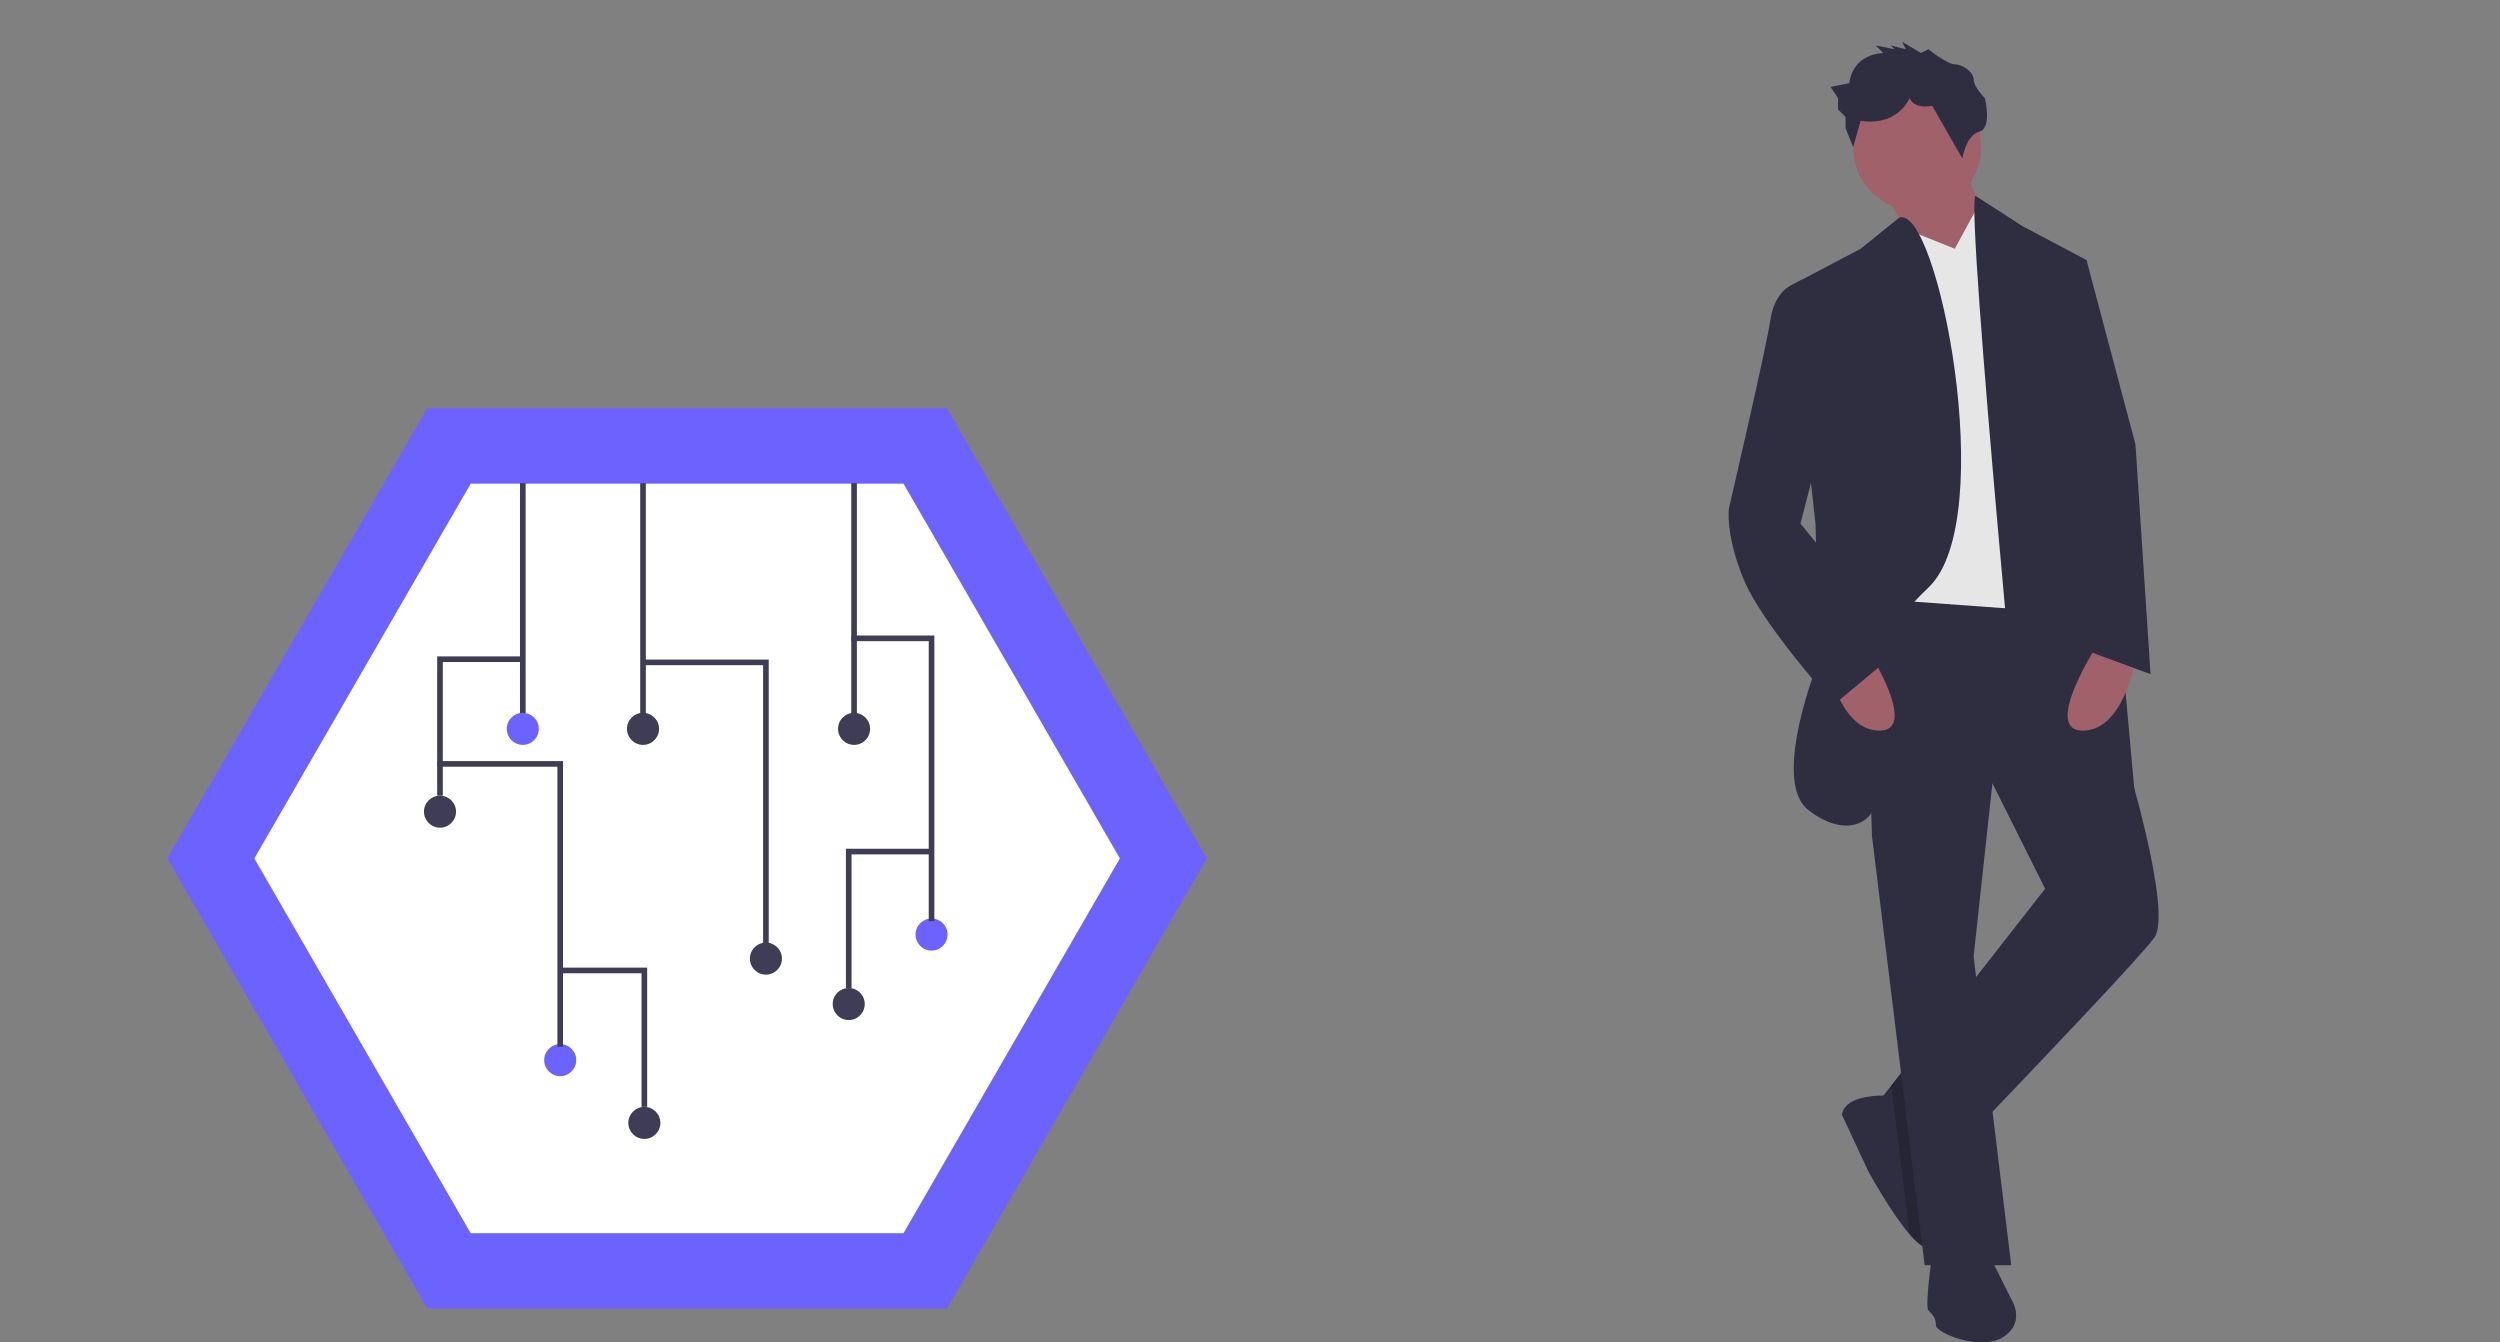 <svg id="f65dcaaa-a43f-44d9-8793-dc16a3dce27d" data-name="Layer 1" xmlns="http://www.w3.org/2000/svg" width="888"
    height="476.815" viewBox="0 0 888 476.815">
    <rect x="0" y="0" width="888" height="476.815" fill="#808080" stroke="none"/>
    <title>circuit_board</title>
    <polygon
        points="336.372 145.025 151.746 145.025 59.433 304.916 151.746 464.807 336.372 464.807 428.685 304.916 336.372 145.025"
        fill="#6c63ff" />
    <path d="M323.2,649.632H476.918l76.859-133.123L476.918,383.385H323.2L246.341,516.509Z"
        transform="translate(-156 -211.593)" fill="#fff" />
    <polygon points="697.681 58.277 705.704 81.008 692.332 107.751 669.601 68.974 697.681 58.277" fill="#a0616a" />
    <path
        d="M921.207,544.653c-4.399,6.164-38.323,41.839-61.014,65.534-6.298,6.565-11.727,12.221-15.417,16.059-3.236,3.356-5.135,5.322-5.135,5.322L829.385,610.12l-4.453-9.306.067-.08,2.795-3.57,26.649-34.097,27.987-35.795-22.732-45.463,28.08-4.011,18.667,1.096,4.065.241S927.893,535.293,921.207,544.653Z"
        transform="translate(-156 -211.593)" fill="#2f2e41" />
    <path
        d="M842.315,654.299c-1.738,1.738-4.76-.481-8.036-4.279-6.779-7.862-14.695-22.464-14.695-22.464l-9.36-20.057c1.003-5.99,10.176-6.753,14.775-6.766,1.564,0,2.607.08,2.607.08l.776,1.15,16.393,24.283S847.664,648.951,842.315,654.299Z"
        transform="translate(-156 -211.593)" fill="#2f2e41" />
    <path
        d="M844.776,626.246s2.888,22.705-2.46,28.053c-1.738,1.738-4.76-.481-8.036-4.279L829.385,610.12l-1.003-8.157-.588-4.8,26.649-34.097,5.75,47.121C853.895,616.752,848.466,622.408,844.776,626.246Z"
        transform="translate(-156 -211.593)" opacity="0.2" />
    <polygon points="707.295 277.409 703.698 270.215 731.778 266.203 750.445 267.3 750.498 267.54 707.295 277.409"
        opacity="0.2" />
    <polygon
        points="671.607 208.706 662.246 208.706 664.921 296.958 683.641 449.393 714.395 449.393 701.024 339.746 707.71 278.238 754.51 267.54 741.138 206.032 671.607 208.706"
        fill="#2f2e41" />
    <path
        d="M842.315,656.974s-2.674,18.72-1.337,20.057,2.674,2.674,2.674,5.349,16.046,9.36,24.069,4.011,2.674-13.371,2.674-13.371l-8.023-16.046Z"
        transform="translate(-156 -211.593)" fill="#2f2e41" />
    <circle cx="680.967" cy="52.26" r="22.732" fill="#a0616a" />
    <polygon
        points="694.338 88.363 676.849 81.338 666.258 212.717 739.801 218.066 714.395 83.014 703.03 72.343 694.338 88.363"
        fill="#e6e6e6" />
    <path
        d="M830.522,288.962l-13.613,10.993L791.504,313.327l9.36,84.24,1.337,48.137s-17.383,42.789-4.011,53.486,28.08,6.686,25.406-16.046-8.023-38.777,17.383-62.846S844.135,283.318,830.522,288.962Z"
        transform="translate(-156 -211.593)" fill="#2f2e41" />
    <path
        d="M857.648,281.109l16.759,10.824,22.732,12.034L914.521,496.516l-38.777,12.034S854.26,286.331,857.648,281.109Z"
        transform="translate(-156 -211.593)" fill="#2f2e41" />
    <path d="M901.15,440.356s-20.057,30.754-5.349,30.754,18.72-25.406,18.72-25.406Z"
        transform="translate(-156 -211.593)" fill="#a0616a" />
    <path d="M818.246,440.356s20.057,30.754,5.349,30.754S804.875,445.704,804.875,445.704Z"
        transform="translate(-156 -211.593)" fill="#a0616a" />
    <path
        d="M838.304,230.424l-6.686-4.011,1.337,2.674-5.349-1.337,1.337,1.337-6.686-1.337,2.674,2.674s-10.697,0-12.034,10.697l-6.686,1.337,2.674,4.011v4.011l2.674,2.674v4.011l2.674,6.686,2.674-9.36s12.034,2.674,17.383-8.023c0,0,1.337,4.011,8.023,2.674l10.697,18.72s1.337-8.299,6.017-9.498,2.006-11.896,2.006-11.896-4.011-4.011-4.011-6.686-4.011-5.349-6.686-5.349-9.36-5.349-9.36-5.349Z"
        transform="translate(-156 -211.593)" fill="#2f2e41" />
    <path
        d="M802.201,314.664l-6.224-3.691-4.473,2.354s-5.349,2.674-6.686,12.034-14.709,66.857-14.709,66.857-1.337,9.36,5.349,25.406,32.092,44.126,32.092,44.126L831.618,441.693,795.515,397.567l9.36-36.103Z"
        transform="translate(-156 -211.593)" fill="#2f2e41" />
    <polygon
        points="730.441 92.374 741.138 92.374 758.521 157.894 763.87 239.46 738.464 230.1 738.464 171.266 730.441 92.374"
        fill="#2f2e41" />
    <rect x="184.701" y="171.594" width="2" height="82.555" fill="#3f3d56" />
    <circle cx="185.701" cy="258.894" r="5.693" fill="#6c63ff" />
    <rect x="227.402" y="171.594" width="2" height="82.555" fill="#3f3d56" />
    <circle cx="228.402" cy="258.894" r="5.693" fill="#3f3d56" />
    <rect x="302.366" y="171.594" width="2" height="82.555" fill="#3f3d56" />
    <circle cx="303.366" cy="258.894" r="5.693" fill="#3f3d56" />
    <circle cx="272.052" cy="340.5" r="5.693" fill="#3f3d56" />
    <circle cx="156.285" cy="288.31" r="5.693" fill="#3f3d56" />
    <polygon
        points="273.052 335.755 271.052 335.755 271.052 236.276 228.402 236.276 228.402 234.276 273.052 234.276 273.052 335.755"
        fill="#3f3d56" />
    <circle cx="198.986" cy="376.558" r="5.693" fill="#6c63ff" />
    <polygon
        points="199.986 371.814 197.986 371.814 197.986 272.334 155.336 272.334 155.336 270.334 199.986 270.334 199.986 371.814"
        fill="#3f3d56" />
    <circle cx="330.884" cy="331.96" r="5.693" fill="#6c63ff" />
    <polygon
        points="331.884 327.215 329.884 327.215 329.884 227.736 302.417 227.736 302.417 225.736 331.884 225.736 331.884 327.215"
        fill="#3f3d56" />
    <polygon
        points="157.285 282.616 155.285 282.616 155.285 233.155 185.701 233.155 185.701 235.155 157.285 235.155 157.285 282.616"
        fill="#3f3d56" />
    <circle cx="228.876" cy="398.858" r="5.693" fill="#3f3d56" />
    <polygon
        points="229.876 393.164 227.876 393.164 227.876 345.703 199.46 345.703 199.46 343.703 229.876 343.703 229.876 393.164"
        fill="#3f3d56" />
    <circle cx="301.468" cy="356.631" r="5.693" fill="#3f3d56" />
    <polygon
        points="302.468 350.938 300.468 350.938 300.468 301.477 330.884 301.477 330.884 303.477 302.468 303.477 302.468 350.938"
        fill="#3f3d56" />
</svg>